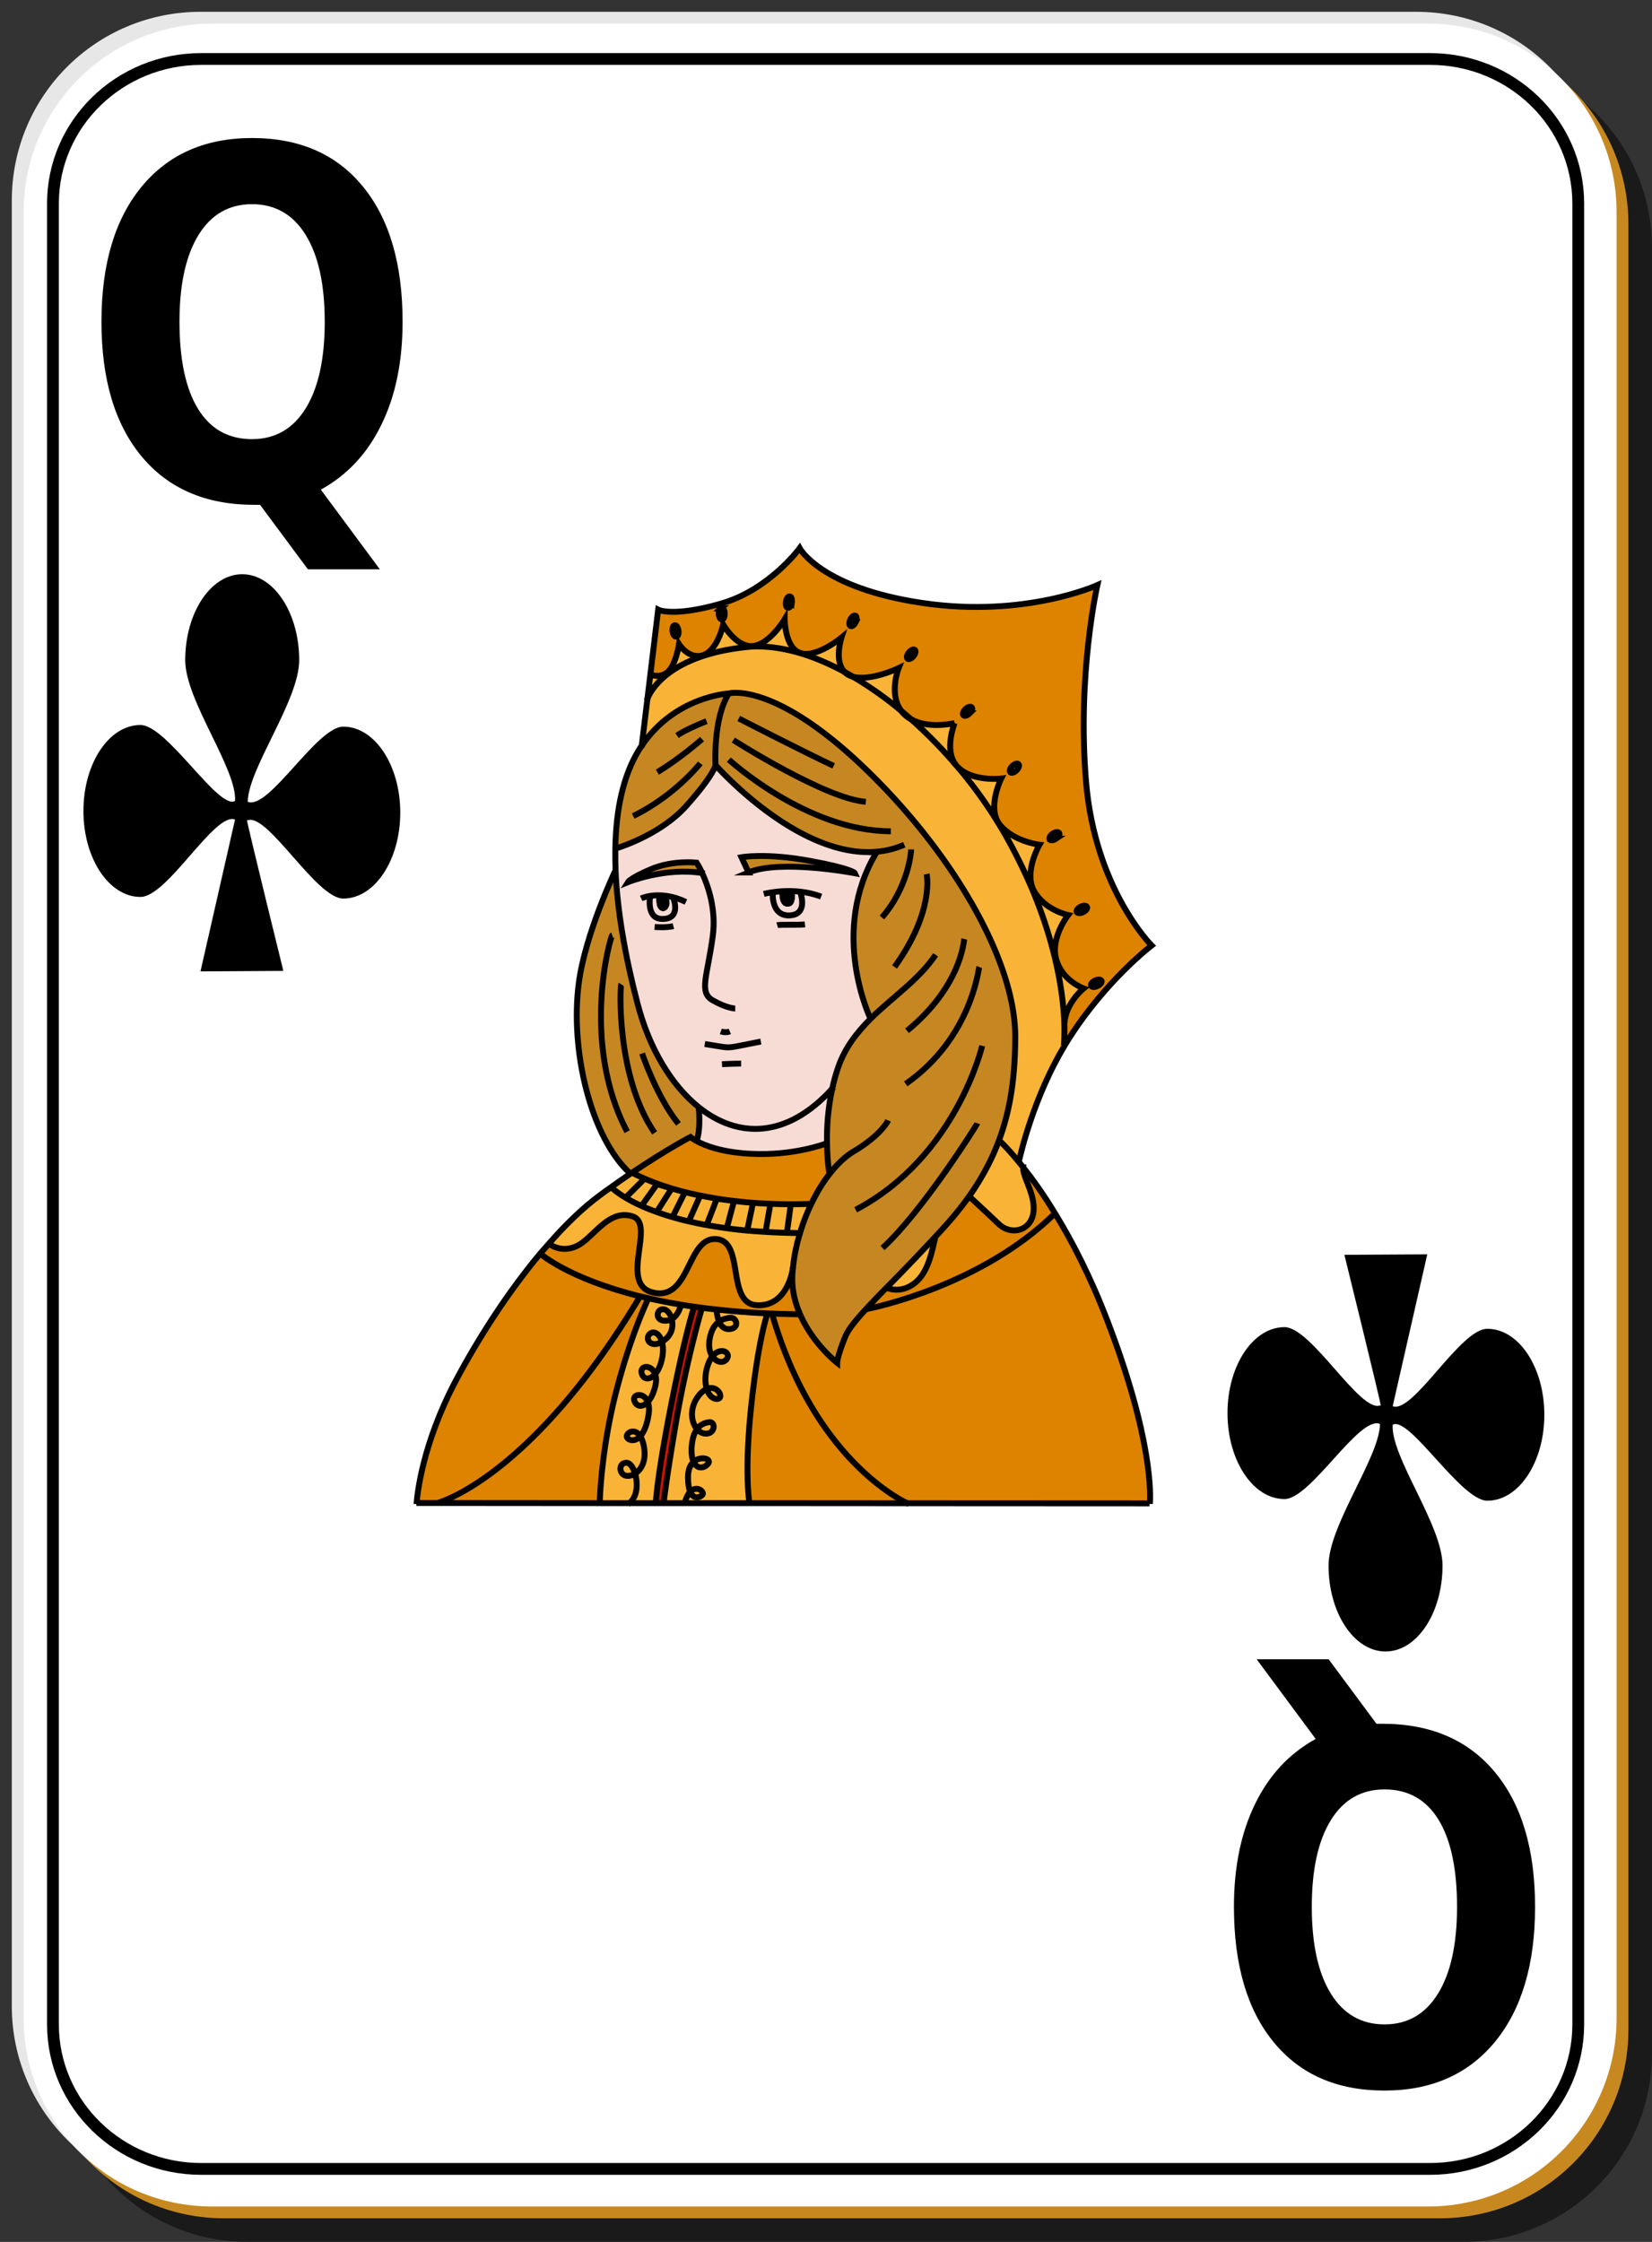 <svg xmlns="http://www.w3.org/2000/svg" width="140" height="190" xml:space="preserve"><rect width="100%" height="100%" fill="#333333" stroke="none"/><path fill-opacity=".498" d="M21 5h103c8.864 0 16 7.136 16 16v153c0 8.864-7.136 16-16 16H21c-8.864 0-16-7.136-16-16V21c0-8.864 7.136-16 16-16z"/><path fill="#E7E7E7" d="M17 1h103c8.864 0 16 7.136 16 16v153c0 8.864-7.136 16-16 16H17c-8.864 0-16-7.136-16-16V17C1 8.136 8.136 1 17 1z"/><path fill="#C7891F" d="M19 3h103c8.864 0 16 7.136 16 16v153c0 8.864-7.136 16-16 16H19c-8.864 0-16-7.136-16-16V19c0-8.864 7.136-16 16-16z"/><path fill="#FFF" d="M18 2h103c8.864 0 16 7.136 16 16v153c0 8.864-7.136 16-16 16H18c-8.864 0-16-7.136-16-16V18C2 9.136 9.136 2 18 2z"/><path d="M22.039 42.783h-.499c-4.087 0-7.266-1.367-9.536-4.099-2.271-2.733-3.406-6.537-3.406-11.414 0-4.862 1.129-8.673 3.389-11.433 2.27-2.76 5.394-4.139 9.37-4.139 4.021 0 7.149 1.366 9.387 4.099 2.248 2.732 3.373 6.557 3.373 11.473 0 3.376-.598 6.283-1.794 8.721-1.185 2.438-2.896 4.273-5.133 5.506l5 6.751h-6.097l-4.054-5.465m-.682-25.479c-1.949 0-3.461.871-4.535 2.612-1.075 1.741-1.612 4.193-1.612 7.354 0 3.215.526 5.68 1.579 7.395 1.052 1.702 2.575 2.552 4.568 2.552 1.96 0 3.478-.871 4.552-2.612 1.074-1.742 1.611-4.187 1.611-7.334 0-3.161-.537-5.613-1.611-7.354-1.074-1.743-2.591-2.613-4.552-2.613M116.65 146.088h.5c4.086 0 7.265 1.366 9.535 4.1 2.271 2.732 3.405 6.537 3.405 11.412 0 4.863-1.13 8.674-3.39 11.435-2.271 2.76-5.395 4.139-9.37 4.139-4.021 0-7.147-1.364-9.388-4.099-2.248-2.732-3.371-6.559-3.371-11.475 0-3.375.599-6.281 1.794-8.721 1.186-2.438 2.896-4.273 5.134-5.506l-5.001-6.751h6.099l4.053 5.466m.682 25.478c1.949 0 3.461-.871 4.535-2.612s1.611-4.192 1.611-7.354c0-3.215-.525-5.68-1.578-7.395-1.051-1.701-2.574-2.553-4.568-2.553-1.96 0-3.479.871-4.553 2.613-1.073 1.74-1.61 4.186-1.61 7.334 0 3.161.537 5.612 1.61 7.354 1.075 1.74 2.593 2.613 4.553 2.613M20.527 48.665c-2.667 0-4.83 3.264-4.83 7.286 0 3.427 4.392 9.192 4.222 11.93-1.41.782-5.767-6.438-8.019-6.438-2.667 0-4.83 3.263-4.83 7.286 0 4.022 2.164 7.286 4.83 7.286 2.313 0 6.275-7.214 8.019-6.563L16.99 82.325l7.023-.042s-3.077-12.481-3.081-12.776h.056v.014c1.707-.64 5.806 6.632 8.102 6.632 2.666 0 4.83-3.264 4.83-7.286s-2.164-7.285-4.83-7.285c-2.243 0-6.308 7.1-8.093 6.368.025-2.805 4.359-8.576 4.359-11.999.001-4.022-2.162-7.286-4.829-7.286zM117.418 139.963c2.666 0 4.83-3.264 4.83-7.286 0-3.427-4.393-9.19-4.223-11.93 1.412-.782 5.769 6.438 8.02 6.438 2.667 0 4.83-3.264 4.83-7.287 0-4.021-2.163-7.284-4.83-7.284-2.313 0-6.275 7.215-8.02 6.563l2.93-12.872-7.023.04s3.077 12.481 3.082 12.777h-.057v-.015c-1.707.64-5.807-6.633-8.102-6.633-2.666 0-4.83 3.265-4.83 7.285 0 4.022 2.164 7.286 4.83 7.286 2.242 0 6.308-7.101 8.093-6.368-.025 2.807-4.36 8.576-4.36 11.999 0 4.023 2.164 7.287 4.83 7.287z"/><g><path fill="#DD8300" d="M76.887 127.4c-1.039-.5-8.04-4.24-11.45-16.021v-.061c.72.041 1.46.051 2.22.061l.12-.05c1.08 2.54 3.17 4.17 3.17 4.17s0-.53.68-2.2c.26-.63.859-1.38 1.75-2.34.75-.15 9.82-2.029 16.03-8.13 1.42 2.31 2.989 5.319 4.438 9.101 3.891 10.109 3.65 14.92 3.602 15.479h-.03l-20.53-.009z"/><path fill="#F9B438" d="M90.197 86.71c-.09-2.47-.682-6.53-2.771-11.46l.061-.03c.041.1.091.21.149.311.91 1.62 2.88 2.02 2.88 2.02s-1.52 1.93-1.01 3.75c.5 1.82 2.32 2.47 2.32 2.47s-1.51 1.22-1.62 2.94h-.009z"/><path fill="#F9B438" d="m54.387 63.19.48-3.97c.25-.66 1.78-3.65 8.29-4.37.17-.02.34-.03.51-.05 1.34-.07 2.75.14 4.2.57 1.22.37 2.47.91 3.71 1.58.1.11.229.21.38.28.1.05.21.09.32.12 1.39.81 2.77 1.79 4.1 2.9.08.11.17.21.28.31.17.16.35.29.54.39a38.398 38.398 0 0 1 3.789 3.86c.061.07.121.14.181.2a37.89 37.89 0 0 1 3.44 4.75c.188.31.369.61.55.92a46.461 46.461 0 0 1 2.27 4.57c2.091 4.93 2.681 8.99 2.771 11.46.02.8 0 1.43-.04 1.87l.06.04c-2.59 4.32-3.7 9.04-3.88 9.85-1-1.229-1.64-1.8-1.64-1.8l-.04-.02c1-2.67 1.38-5.521 1.38-8.832 0-6.45-5.38-15.7-12.96-22.91-7.59-7.2-11.31-6.14-11.31-6.14s-4.541.222-7.381 4.422z"/><path fill="#F9B438" d="M84.747 69.92c1.17 1.42 3.34 1.67 3.34 1.67s-1.188 2.04-.601 3.63l-.061.03a45.587 45.587 0 0 0-2.27-4.57c-.182-.31-.36-.61-.551-.92l.011-.01c.042.06.082.11.132.17zM82.127 101.391c1.1-1.561 1.93-3.121 2.53-4.74l.04.021s.64.57 1.64 1.8c.12.141.25.301.38.471-.06.83 1.01 2.211.87 3.74-.16 1.619-1.88 2.069-2.938 1.061-1.062-1.01-2.48-2.32-2.48-2.32l-.042-.033z"/><path fill="#F9B438" d="M84.848 65.98s-1.16 2.33-.229 3.77l-.011.01c-1-1.64-2.159-3.24-3.439-4.75 1.258 1.27 3.679.97 3.679.97zM80.896 61.28c-.061.17-.859 2.28.09 3.53a38.398 38.398 0 0 0-3.789-3.86c1.47.84 3.52.37 3.699.33zM79.287 104.859c-.2.351-.4 2.779-1.721 3.841-1.109.899-2.149.56-2.439.43 1.141-1.16 2.53-2.569 4.12-4.3l.04.029z"/><path fill="#DD8300" d="M89.407 102.83c-6.21 6.1-15.28 7.979-16.03 8.13a63.2 63.2 0 0 1 1.75-1.83c.29.13 1.33.47 2.439-.43 1.319-1.062 1.521-3.49 1.721-3.841l-.04-.029c.239-.25.479-.51.72-.78.82-.899 1.53-1.78 2.16-2.659l.04.029s1.42 1.311 2.479 2.32c1.061 1.01 2.779.56 2.939-1.061.141-1.529-.93-2.91-.87-3.74a36.72 36.72 0 0 1 2.692 3.891z"/><path fill="#F9B438" d="M76.157 56.62s-.87 2.19.22 3.63a30.112 30.112 0 0 0-4.1-2.9c1.51.41 3.88-.73 3.88-.73z"/><path fill="#DD8300" d="M54.627 99.891c-.68-.291-1.02-.49-1.02-.49l-.02-.029c2.96-1.99 4.92-3.01 4.92-3.01s.16.14.52.34c.69.38 2.11.949 4.54 1.08 3.69.199 6.42-.86 6.42-.86h.1c.02 1.47.18 2.431.18 2.431l.09.069c-.6.75-1.15 1.649-1.62 2.64l-.06-.028c-1.2.04-2.33.04-3.39-.011-.51-.021-1-.039-1.47-.08-.56-.039-1.09-.101-1.61-.159-.51-.062-1-.12-1.46-.2-.5-.08-.97-.17-1.42-.26a27.678 27.678 0 0 1-2.42-.602c-.98-.302-1.74-.592-2.28-.831z"/><path fill="#F9B438" d="M71.577 56.95c-1.24-.67-2.49-1.21-3.71-1.58v-.01c1.36.4 3.439-1.32 3.439-1.32s-.649 2 .271 2.91z"/><path d="M67.357 75.63s.2 1.22-.61 1.22c-.8 0-.7-1.22-.7-1.22h1.31z"/><path fill="#C68722" d="M72.467 74.01s-6.3-1.21-9.03-.07l-.6-1.29s2.04-.38 5.76.3c3.719.68 3.87 1.06 3.87 1.06z"/><path fill="#F9B438" d="M67.767 104.5c-1.02-.01-1.98-.04-2.89-.1l.41-2.37v-.011c1.06.051 2.19.051 3.39.011l.06.028c-.37.771-.69 1.592-.94 2.45l-.03-.008z"/><path fill="#DD8300" d="M65.437 111.38c3.41 11.78 10.411 15.521 11.45 16.021l-13.37-.01c-.05-.261-.43-2.859.15-8.279.61-5.711 1.37-7.78 1.37-7.78v-.021c.13.01.26.01.4.01v.059z"/><path fill="#F9B438" d="M65.287 102.02v.012l-.41 2.369c-.54-.029-1.06-.069-1.56-.109l.5-2.35c.47.038.96.058 1.47.078zM67.867 55.37c-1.45-.43-2.86-.64-4.2-.57v-.04c.05 0 .1 0 .15-.01 1.42-.15 2.68-2.27 2.68-2.27s0 2.47 1.37 2.88v.01zM62.207 101.78c.52.06 1.05.12 1.61.159l-.5 2.351c-.61-.06-1.18-.12-1.73-.2l.01-.04.6-2.229.01-.041zM60.937 112.01c.33-.24.69-.31.96-.33.56-.05.81.961-.15.961-.42 0-.67-.301-.81-.631z"/><path fill="#C68722" d="M60.637 64.84s-.23-3.95 1.13-6.07c0 0 3.72-1.06 11.31 6.14 7.58 7.21 12.96 16.46 12.96 22.91 0 3.31-.38 6.16-1.38 8.831-.601 1.619-1.431 3.181-2.53 4.74-.63.879-1.34 1.76-2.16 2.659-.24.271-.479.53-.72.78-1.59 1.729-2.979 3.14-4.12 4.3a63.2 63.2 0 0 0-1.75 1.83c-.891.96-1.49 1.71-1.75 2.34-.68 1.67-.68 2.2-.68 2.2s-2.09-1.63-3.17-4.17c-.43-1.01-.71-2.16-.62-3.41.01-.18.03-.359.05-.54.1-.97.3-1.938.59-2.87.25-.859.57-1.68.94-2.449.47-.99 1.02-1.891 1.62-2.641l-.09-.07s-.16-.959-.18-2.43c-.03-1.27.06-2.92.44-4.65.13-.59.289-1.2.5-1.8.58-1.69 1.6-2.979 2.76-4.14l-.03-.03s-3.55-7.39.562-14.12c-6.692.62-13.682-7.34-13.682-7.34z"/><path fill="#F9B438" d="M60.367 114.95c.67-.851 1.61-.341 1.23.22-.29.41-.88.31-1.23-.22zM61.597 104.05l-.01.04c-.6-.08-1.16-.17-1.7-.27l.85-2.2.01-.04c.46.08.95.141 1.46.2l-.01.04-.6 2.23z"/><path fill="#F7DBD5" d="M63.567 97.78c-2.43-.13-3.85-.7-4.54-1.08.39-1.011.19-2.81.19-2.81l.03-.03c3.25 2.59 7.39 2.69 11.28-1.59-.38 1.73-.47 3.38-.44 4.65h-.1s-2.73 1.06-6.42.86z"/><path fill="#DD8300" d="M92.117 76.86c-.061-.13-.311-.13-.551-.01-.239.12-.391.32-.319.44.06.13.31.13.55.01.24-.12.391-.31.32-.44zm.901 6.7c.25-.12.391-.32.33-.44-.061-.13-.311-.14-.551-.02-.25.12-.39.32-.33.45s.31.13.551.01zm-7.231-18.64c-.189.19-.271.42-.17.53.1.1.33.03.529-.16.189-.19.271-.43.17-.53-.099-.1-.33-.03-.529.16zm3.97 5.67c-.08-.12-.33-.09-.55.07-.221.15-.33.37-.25.49.08.11.32.08.54-.07.23-.16.34-.38.26-.49zm-8.111-9.97c.101.1.33.03.521-.16.2-.18.28-.42.181-.52-.101-.1-.341-.03-.529.16-.192.19-.272.42-.173.52zm-4.729-4.79c.11.09.33-.01.5-.22s.22-.45.11-.54c-.11-.09-.33.01-.5.22s-.22.45-.11.54zm-4.84-2.77c.13.06.319-.09.438-.33.11-.25.102-.49-.02-.55-.13-.06-.33.09-.439.33-.118.25-.109.49.021.55zm-5.31-1.55c.14.03.29-.17.34-.43.04-.27-.03-.51-.17-.53-.14-.03-.29.17-.33.44-.05.26.02.5.16.52zm-5.35.49c0-.27-.12-.48-.26-.48-.03 0-.07.01-.1.04l-.1-.36c.04-.02.09-.03.13-.04 4.1-1.16 6.68-4.7 6.68-4.7s1.82 3.39 10.459 4.65c8.649 1.27 14.771-1.52 14.771-1.52s-1.72 7.54-.96 16.64c.75 9.1 5.561 13.9 5.561 13.9s-3.851 2.93-6.979 7.84c-.142.21-.271.43-.4.65l-.06-.04c.04-.44.06-1.07.04-1.87h.01c.11-1.72 1.62-2.94 1.62-2.94s-1.82-.65-2.32-2.47c-.51-1.82 1.01-3.75 1.01-3.75s-1.97-.4-2.879-2.02a2.05 2.05 0 0 1-.149-.311c-.591-1.59.6-3.63.6-3.63s-2.17-.25-3.34-1.67c-.05-.06-.09-.11-.13-.17-.932-1.44.229-3.77.229-3.77s-2.42.3-3.68-.97c-.061-.06-.12-.13-.18-.2-.95-1.25-.15-3.36-.09-3.53-.182.04-2.23.51-3.7-.33-.271-.24-.54-.47-.82-.7-1.09-1.44-.22-3.63-.22-3.63s-2.37 1.14-3.881.73a15.29 15.29 0 0 0-.699-.4c-.92-.91-.271-2.91-.271-2.91s-2.08 1.72-3.438 1.32c-1.37-.41-1.37-2.88-1.37-2.88s-1.26 2.12-2.68 2.27c-.05.01-.1.01-.15.01-1.34 0-2.38-1.83-2.38-1.83l-.11-.43c.136.001.246-.229.236-.499z"/><path fill="#F9B438" d="M59.897 117.71c.92-.399 1.52.81.89.851-.38.019-.72-.301-.89-.851zM60.747 101.58l-.01.04-.85 2.2c-.54-.09-1.04-.2-1.52-.312l.95-2.14.01-.051c.45.093.92.183 1.42.263zM59.677 121.49a1.04 1.04 0 0 1-.61-.37c.28-.41.68-.54 1.01-.59.61-.1.56 1.111-.4.96zM58.777 123.891c.6-.541 1.53-.261 1.25.129-.29.41-.95.55-1.25-.129zM58.487 126.43c.58-.609 1.27.03 1.03.271-.21.209-.74.399-1.03-.271z"/><path fill="#F9B438" d="m59.327 101.32-.01.05-.95 2.14c-.49-.109-.94-.229-1.37-.359v-.01l1.05-2.109c.4.098.82.198 1.28.288zM60.027 124.02c.28-.39-.65-.67-1.25-.129-.12-.24-.18-.591-.17-1.08.03-.83.21-1.351.46-1.689.17.199.38.33.61.37.96.149 1.01-1.062.4-.96-.33.05-.73.18-1.01.59-.54-.63-.67-1.93.25-2.971.2-.221.39-.359.58-.439.17.55.51.87.89.85.63-.039.03-1.25-.89-.85-.17-.54-.18-1.3.13-2.13.1-.261.21-.47.34-.63.35.529.94.63 1.23.22.38-.56-.56-1.069-1.23-.22-.21-.311-.33-.79-.24-1.4.13-.84.45-1.29.81-1.54.14.33.39.63.81.63.96 0 .71-1.01.15-.959-.27.021-.63.09-.96.329a3.13 3.13 0 0 1-.2-.93l.01-.101c1.32.149 2.75.261 4.29.33v.021s-.76 2.069-1.37 7.78c-.58 5.42-.2 8.02-.15 8.279h-5.5c.13-.461.29-.771.47-.961.29.67.82.48 1.03.271.24-.24-.45-.881-1.03-.271-.11-.26-.18-.66-.18-1.25 0-.64.2-1.05.47-1.289.3.679.96.539 1.25.129z"/><path fill="#F9B438" d="M56.247 127.391c.03-.359.25-2.211 1.05-6.91.91-5.311 2.17-9.561 2.17-9.561l.01-.09c.41.061.83.109 1.27.15l-.01.1s.02.49.2.93c-.36.25-.68.7-.81 1.54-.09.61.03 1.091.24 1.4-.13.159-.24.37-.34.63-.31.83-.3 1.59-.13 2.13-.19.08-.38.22-.58.44-.92 1.039-.79 2.34-.25 2.97-.25.34-.43.86-.46 1.688-.01.49.05.842.17 1.08-.27.24-.47.65-.47 1.291 0 .59.07.989.18 1.25-.18.189-.34.5-.47.959h-1.77v.003z"/><path fill="#C68722" d="M59.507 73.99c-3.16-.51-6.31.78-6.31.78s.23-.38 2.05-1.14c1.82-.75 3.79-.52 3.79-.52s.21.32.47.88zM52.147 71.92c.05-3.32.67-6.16 1.96-8.3.09-.15.18-.29.28-.43 2.84-4.2 7.38-4.42 7.38-4.42-1.36 2.12-1.13 6.07-1.13 6.07s-.08.76-2.43 3.41c-2.07 2.34-5.31 3.44-6.06 3.67z"/><path fill="#F9B438" d="M56.997 103.15c-.48-.131-.92-.28-1.33-.432l.01-.039 1.22-1.921.01-.04c.35.102.73.211 1.14.312l-1.05 2.108v.012z"/><path fill="#DD8300" d="M57.317 53.96c.14-.02.22-.26.18-.52-.04-.27-.18-.47-.32-.45-.14.02-.22.26-.18.52.04.27.18.47.32.45zm-2.2 3.19.66-5.48s1.19.64 5.18-.47l.1.36c-.09.07-.15.25-.15.45.01.271.13.49.27.49l.11.43s-.45 2.13-1.66 2.58c-1.22.45-2.08-.91-2.08-.91s-.3 1.92-1.06 2.43c-.63.42-1.2.21-1.37.12z"/><path fill="#F9B438" d="M56.437 111.93c-1.01.062-.81-1.109-.15-.96.29.07.54.4.64.82-.14.08-.3.13-.49.14z"/><path d="M56.037 77.2c-.56-.2-.41-1.26-.41-1.26l.96.05c.41.55 0 1.41-.55 1.21z"/><path fill="#CE1300" d="M55.577 127.391c.02-.41.18-2.57 1.26-8.121 1.22-6.22 1.98-8.5 1.98-8.5v-.028c.21.028.43.06.66.09l-.01.09s-1.26 4.25-2.17 9.562c-.8 4.699-1.02 6.55-1.05 6.908h-.67v-.001z"/><path fill="#F9B438" d="M63.157 54.85c-6.51.72-8.04 3.71-8.29 4.37l.25-2.07c.17.09.74.3 1.37-.12.76-.51 1.06-2.43 1.06-2.43s.86 1.36 2.08.91c1.21-.45 1.66-2.58 1.66-2.58s1.04 1.83 2.38 1.83v.04c-.17.02-.34.03-.51.05z"/><path fill="#DD8300" d="M57.707 110.57c-.77-.131-1.48-.262-2.16-.41l.12-.561c2.83.289 2.61-4.74 5.02-4.591 2.47.15.81 5.511 3.49 5.61 2.68.1 3.03-3.24 3.03-3.24-.02.18-.04.36-.05.54-.09 1.25.19 2.399.62 3.41l-.12.05c-.76-.01-1.5-.02-2.22-.061-.14 0-.27 0-.4-.01a63.787 63.787 0 0 1-4.29-.33c-.44-.039-.86-.09-1.27-.149-.23-.03-.45-.062-.66-.09a30.29 30.29 0 0 1-1.11-.168z"/><path fill="#F9B438" d="M56.097 113.72c-.96.562-1.49-.25-1.03-.67.33-.3.84-.04 1.03.67z"/><path fill="#F9B438" d="M53.337 127.391c.7-.561.73-1.699.48-2.511.57-.34 1.03-1.188.7-2.53-.07-.27-.16-.479-.26-.63.3-.329.57-.92.71-1.85.07-.46.03-.8-.07-1.062.25-.26.47-.688.63-1.31.11-.44.09-.78-.01-1.04.23-.26.44-.67.57-1.24.14-.619.12-1.119.01-1.5.08-.05.16-.1.24-.17.63-.49.74-1.199.59-1.76.6-.34.77-1.17.77-1.17l.01-.051c.36.061.73.121 1.11.171v.028s-.76 2.28-1.98 8.5c-1.08 5.551-1.24 7.711-1.26 8.121h-2.24v.004z"/><path fill="#F9B438" d="M54.367 116.33c-.11-.65.87-.689 1.15.13-.48.55-1.05.45-1.15-.13zM53.757 118.71c-.19-.58.81-.75 1.14.101-.46.509-.98.399-1.14-.101zM55.667 102.72c-1.16-.409-2.03-.84-2.64-1.21l.02-.04 1.58-1.579c.54.239 1.3.529 2.28.829l-.01.04-1.22 1.92-.01.04zM54.257 121.72c-.33.37-.71.421-1.01.23-.47-.309.45-1.12 1.01-.23z"/><path fill="#F9B438" d="M53.427 99.47c.06-.04.11-.069.16-.1l.02.03s.34.199 1.02.488l-1.58 1.58-.02.04c-.73-.43-1.11-.778-1.24-.899.57-.409 1.12-.789 1.64-1.139z"/><path fill="#F7DBD5" d="M66.047 75.63s-.1 1.22.7 1.22c.81 0 .61-1.22.61-1.22h-1.31zm-2.61-1.69c2.73-1.14 9.03.07 9.03.07s-.148-.38-3.87-1.06c-3.72-.68-5.76-.3-5.76-.3l.6 1.29zm-6.85 2.05-.96-.05s-.15 1.06.41 1.26c.55.2.96-.66.55-1.21zm-3.39-1.22s3.15-1.29 6.31-.78c-.26-.56-.47-.88-.47-.88s-1.97-.23-3.79.52c-1.82.76-2.05 1.14-2.05 1.14zm.84 10.32c-1.06-4.05-1.72-7.87-1.87-11.28-.02-.65-.03-1.28-.02-1.89.75-.23 3.99-1.33 6.06-3.67 2.35-2.65 2.43-3.41 2.43-3.41s6.99 7.96 13.679 7.34c-4.109 6.73-.561 14.12-.561 14.12l.03.03c-1.16 1.16-2.181 2.45-2.761 4.14-.209.6-.369 1.21-.5 1.8-3.89 4.28-8.029 4.18-11.279 1.59-2.348-1.86-4.228-5.03-5.208-8.77z"/><path fill="#F9B438" d="M53.197 125.08c-.75 0-.86-1.11-.1-1.11.29 0 .56.38.72.91-.2.14-.42.2-.62.2z"/><path fill="#F9B438" d="M50.827 127.391c.01-.561.15-4.461 1.31-9.141 1.27-5.05 2.78-8.141 2.78-8.141l.02-.09c.2.051.4.101.61.141.68.148 1.39.279 2.16.41l-.01.05s-.17.83-.77 1.17c-.1-.42-.35-.75-.64-.82-.66-.149-.86 1.021.15.96.19-.01.35-.06.49-.14.15.56.04 1.271-.59 1.76-.08.07-.16.12-.24.17-.19-.71-.7-.97-1.03-.67-.46.42.07 1.23 1.03.67.11.38.13.88-.01 1.5-.13.57-.34.98-.57 1.24-.28-.819-1.26-.78-1.15-.13.1.58.67.68 1.15.13.1.26.12.601.01 1.04-.16.62-.38 1.05-.63 1.311-.33-.851-1.33-.681-1.14-.101.16.5.68.61 1.14.101.1.26.14.601.07 1.061-.14.93-.41 1.52-.71 1.85-.56-.89-1.48-.08-1.01.23.3.189.68.14 1.01-.23.1.15.19.36.26.631.33 1.34-.13 2.189-.7 2.529-.16-.529-.43-.91-.72-.91-.76 0-.65 1.11.1 1.11.2 0 .42-.062.62-.2.25.811.22 1.95-.48 2.51h-2.51v-.001z"/><path fill="#C68722" d="M49.057 83.27c.55-4.15 3.08-9.46 3.08-9.46h.03c.15 3.41.81 7.23 1.87 11.28.98 3.74 2.86 6.91 5.21 8.77l-.03.03s.2 1.799-.19 2.81c-.36-.2-.52-.341-.52-.341s-1.96 1.021-4.92 3.011c-.05.03-.1.06-.16.1-3.37-3.06-5.14-10.51-4.37-16.2z"/><path fill="#F9B438" d="M53.607 103.09c-2.02-.66-3.29 1.771-4.65 2.471-1.37.709-2.43-.149-2.43-.149l-.01-.011c1.43-1.641 2.91-3.069 4.36-4.131.31-.229.61-.449.91-.658.13.119.51.47 1.24.898.61.37 1.48.801 2.64 1.21.41.15.85.3 1.33.431.43.131.88.25 1.37.359.48.11.98.221 1.52.311.54.101 1.1.189 1.7.271.55.08 1.12.142 1.73.2.5.04 1.02.08 1.56.109.91.061 1.87.091 2.89.101l.03.01c-.29.931-.49 1.9-.59 2.87 0 0-.35 3.34-3.03 3.24-2.68-.102-1.02-5.46-3.49-5.61-2.41-.149-2.19 4.88-5.02 4.591-.08-.011-.16-.021-.24-.041-3.09-.612.2-5.822-1.82-6.472z"/><path fill="#DD8300" d="M38.637 116.99c1.93-3.641 4.46-7.54 7.14-10.75l.04.029s2.35 2.08 8.41 3.59l-.01.051c-9.21 15.37-17.09 17.449-17.09 17.449v.021h-1.82c.05-.63.44-4.93 3.33-10.39z"/><path fill="#DD8300" d="M46.527 105.41s1.06.859 2.43.148c1.36-.699 2.63-3.129 4.65-2.47 2.02.65-1.27 5.86 1.82 6.47.08.021.16.03.24.041l-.12.561c-.21-.04-.41-.09-.61-.141-.24-.051-.48-.109-.71-.16-6.06-1.51-8.41-3.59-8.41-3.59l-.04-.029c.25-.28.49-.561.74-.84l.01.01z"/><path fill="#DD8300" d="m50.827 127.391-13.7-.011v-.021s7.88-2.079 17.09-17.449l.01-.051c.23.051.47.109.71.16l-.02.09s-1.51 3.091-2.78 8.141c-1.16 4.68-1.3 8.58-1.31 9.141z"/><g fill="none" stroke="#000" stroke-width=".5" stroke-miterlimit="10"><path d="M35.287 127.38h1.84l13.7.011h12.69l13.37.009 20.53.01M51.987 71.97s.06-.02.16-.05c.75-.23 3.99-1.33 6.06-3.67 2.35-2.65 2.43-3.41 2.43-3.41s-.23-3.95 1.13-6.07c0 0-4.54.22-7.38 4.42-.1.14-.19.28-.28.43-1.29 2.14-1.91 4.98-1.96 8.3-.01.61 0 1.24.02 1.89.15 3.41.81 7.23 1.87 11.28.98 3.74 2.86 6.91 5.21 8.77 3.25 2.59 7.39 2.69 11.28-1.59.039-.04.08-.09.119-.13"/><path d="M61.767 58.77s3.72-1.06 11.31 6.14c7.58 7.21 12.96 16.46 12.96 22.91 0 3.31-.38 6.16-1.38 8.831-.601 1.619-1.431 3.181-2.53 4.74-.63.879-1.34 1.76-2.16 2.659-.24.271-.479.53-.72.78a167.16 167.16 0 0 1-4.12 4.3 63.2 63.2 0 0 0-1.75 1.83c-.891.96-1.49 1.71-1.75 2.34-.68 1.671-.68 2.2-.68 2.2s-2.09-1.63-3.17-4.17c-.43-1.01-.71-2.16-.62-3.41.01-.18.03-.359.05-.54.1-.97.3-1.938.59-2.87.25-.859.57-1.68.94-2.449.47-.99 1.02-1.891 1.62-2.641.62-.79 1.292-1.42 1.959-1.82 2.42-1.438 2.949-2.648 2.949-2.648"/><path d="M70.267 99.35s-.16-.959-.18-2.43c-.03-1.27.06-2.92.44-4.65.13-.59.289-1.2.5-1.8.58-1.69 1.6-2.979 2.76-4.14 1.859-1.84 4.1-3.31 5.5-5.41M73.757 86.3s-3.55-7.39.562-14.12c.02-.02.029-.04.039-.06"/><path d="M60.637 64.84s6.99 7.96 13.679 7.34a7.469 7.469 0 0 0 2.319-.59M59.347 64.69s-2.13 2.73-5.69 4.47M59.497 62.64s-1.9 1.67-3.79 2.8M59.877 61.12s-1.75.68-2.5 1.22"/><path d="M61.767 64.38s6.6 6.07 13.73 6.07M62.147 62.72s7.82 5 11.23 5.23M62.607 60.89s5.31 2.73 8.042 4.02M59.507 73.99c.03 0 .05.01.08.01"/><path d="M59.507 73.99c-.26-.56-.47-.88-.47-.88s-1.97-.23-3.79.52c-1.82.76-2.05 1.14-2.05 1.14s3.15-1.29 6.31-.78zM62.307 85.47s-.69 0-1.9-.689c-1.21-.68-.46-2.04 0-5.46.3-2.25-.4-4.24-.9-5.33M63.437 73.94l-.6-1.29s2.04-.38 5.76.3c3.719.68 3.87 1.06 3.87 1.06s-6.3-1.21-9.03-.07zM54.337 76.14s1.59-.76 3.79.3M64.727 75.76s2.5-.68 4.86.23M55.477 78.56s.98.08 1.59-.07M65.867 78.41c.23-.07 1.74 0 2.35-.07"/><path d="M55.097 75.99s-.38 1.97 1.14 1.89c1.51-.07.83-1.74.83-1.74M65.487 75.68s-.15 1.98 1.44 1.9c1.59-.08.91-1.9.91-1.9M59.727 88.48s.91.15 1.56.25c.66.1 1.07-.05 2.13-.25l1.06-.21M61.187 90.19s.96-.05 1.62-.05M61.087 87.41s.41.15.76 0M52.137 73.81s-2.53 5.31-3.08 9.46c-.77 5.69 1 13.14 4.37 16.2l.03.03"/><path d="M51.887 79.27c-.15.05-2.73 9.05 1.26 16.64"/><path d="M52.647 83.42c-.1.15-.46 7.79 2.83 12.59M54.417 89.28s1.21 3.64 3.08 5.97M77.217 71.99c0 .15-.199 3.14-2.479 5.77M78.527 74.07s.709 3.13-2.721 7.88M81.717 79.58c-.05.2-.25 3.99-4.85 7.78M82.986 81.95c-.061.15-.659 6.02-6.229 9.91M83.236 88.63s-2.18 9.4-10.721 13.9M82.827 95.2c-.05.15-4.7 7.53-8.04 10.569M59.217 93.89s.2 1.799-.19 2.81c-.01.01-.01.01-.01.02"/><path d="M69.987 96.92s-2.73 1.061-6.42.86c-2.43-.13-3.85-.7-4.54-1.08-.36-.2-.52-.341-.52-.341s-1.96 1.021-4.92 3.011c-.05.03-.1.06-.16.1-.52.351-1.07.73-1.64 1.142-.3.209-.6.43-.91.658-1.45 1.062-2.93 2.49-4.36 4.131-.25.279-.49.561-.74.841-2.68 3.21-5.21 7.108-7.14 10.75-2.89 5.46-3.28 9.76-3.33 10.39v.08M84.697 96.67s.64.57 1.64 1.8c.12.142.25.3.38.472.771.97 1.7 2.25 2.69 3.89 1.42 2.31 2.989 5.319 4.438 9.101 3.891 10.109 3.65 14.92 3.602 15.479v.05"/><path d="M45.817 106.27s2.35 2.08 8.41 3.592c.23.05.47.108.71.158.2.051.4.102.61.142.68.149 1.39.28 2.16.409.36.061.73.121 1.11.171.21.028.43.06.66.09.41.06.83.11 1.27.149 1.32.149 2.75.261 4.29.33.13.01.26.01.4.01.72.041 1.46.051 2.22.061M73.327 110.97s.021 0 .05-.01c.75-.149 9.82-2.03 16.03-8.13"/><path d="M46.527 105.41s1.06.859 2.43.148c1.36-.699 2.63-3.129 4.65-2.47 2.02.65-1.27 5.86 1.82 6.47.08.021.16.03.24.041 2.83.289 2.61-4.74 5.02-4.591 2.47.15.81 5.511 3.49 5.61 2.68.1 3.03-3.24 3.03-3.24M75.047 109.1s.03.021.08.03c.29.13 1.33.47 2.439-.43 1.319-1.062 1.521-3.49 1.721-3.841M82.167 101.42s1.42 1.311 2.479 2.32c1.061 1.01 2.779.56 2.939-1.061.141-1.529-.93-2.91-.87-3.74a.332.332 0 0 1 .011-.149M51.737 100.561l.05.051c.13.119.51.47 1.24.898.61.37 1.48.801 2.64 1.21.41.15.85.3 1.33.431.43.131.88.25 1.37.359.48.11.98.221 1.52.311.54.101 1.1.189 1.7.271.55.08 1.12.142 1.73.2.5.04 1.02.08 1.56.109.91.061 1.87.091 2.89.101M53.607 99.4s.34.199 1.02.488c.54.24 1.3.53 2.28.83a27.678 27.678 0 0 0 2.42.602c.45.09.92.18 1.42.26.46.08.95.14 1.46.2a35.132 35.132 0 0 0 3.08.239c1.06.051 2.19.051 3.39.011M67.007 102.13l-.31 2.27M65.287 102.03l-.41 2.37"/><path d="M63.817 101.92v.019l-.5 2.351v.01M62.197 101.82l-.6 2.23M60.737 101.62l-.85 2.2-.01.03M59.317 101.37l-.95 2.14-.01.03M58.057 101.01l-.01.02-1.05 2.111M56.897 100.76l-1.22 1.92M55.677 100.359l-1.26 1.771M54.667 99.85l-.04.041-1.58 1.579M37.127 127.359s7.88-2.079 17.09-17.449M77.018 127.46s-.051-.021-.131-.06c-1.039-.5-8.04-4.24-11.45-16.021M65.037 111.33s-.76 2.07-1.37 7.779c-.58 5.421-.2 8.021-.15 8.279v.021M54.917 110.109s-1.51 3.091-2.78 8.141c-1.16 4.68-1.3 8.58-1.31 9.141v.069M58.817 110.77s-.76 2.28-1.98 8.5c-1.08 5.551-1.24 7.711-1.26 8.121v.069M59.467 110.92s-1.26 4.25-2.17 9.561c-.8 4.699-1.02 6.551-1.05 6.91-.01.051-.01.069-.01.069M53.817 124.88c.25.812.22 1.95-.48 2.511a.492.492 0 0 1-.09.069M53.817 124.88c-.2.14-.42.2-.62.2-.75 0-.86-1.11-.1-1.11.29 0 .56.38.72.91z"/><path d="M54.257 121.72c.1.15.19.36.26.63.33 1.342-.13 2.19-.7 2.53M54.257 121.72c-.33.37-.71.421-1.01.23-.47-.309.45-1.12 1.01-.23z"/><path d="M54.897 118.811c.1.26.14.601.07 1.061-.14.93-.41 1.52-.71 1.85M54.897 118.811c-.46.51-.98.399-1.14-.101-.19-.58.81-.75 1.14.101zM55.517 116.46c.1.26.12.601.01 1.04-.16.62-.38 1.05-.63 1.311M55.517 116.46c-.48.55-1.05.45-1.15-.13-.11-.65.87-.689 1.15.13zM56.097 113.72c.11.38.13.88-.01 1.5-.13.57-.34.98-.57 1.24M56.097 113.72c-.96.562-1.49-.25-1.03-.67.33-.3.84-.04 1.03.67z"/><path d="M56.927 111.79c.15.56.04 1.271-.59 1.76-.08.07-.16.12-.24.17M56.927 111.79c-.14.08-.3.13-.49.14-1.01.062-.81-1.109-.15-.96.29.07.54.4.64.82zM57.697 110.62s-.17.83-.77 1.17M58.487 126.43c-.18.19-.34.5-.47.961-.01.01-.01.01-.01.021M58.487 126.43c.29.67.82.48 1.03.271.24-.241-.45-.881-1.03-.271zM58.777 123.891c-.27.239-.47.649-.47 1.289 0 .59.07.99.18 1.25M58.777 123.891c.3.68.96.539 1.25.129.28-.39-.65-.67-1.25-.129zM59.067 121.12c-.25.34-.43.86-.46 1.688-.01.49.05.842.17 1.08M59.067 121.12c.17.2.38.33.61.37.96.148 1.01-1.061.4-.96-.33.05-.73.18-1.01.59zM59.897 117.71c-.19.08-.38.22-.58.44-.92 1.039-.79 2.34-.25 2.97M59.897 117.71c.17.55.51.87.89.851.63-.041.03-1.25-.89-.851zM60.367 114.95c-.13.159-.24.37-.34.63-.31.83-.3 1.59-.13 2.13M60.367 114.95c.35.53.94.63 1.23.22.38-.561-.56-1.07-1.23-.22z"/><path d="M60.937 112.01c-.36.25-.68.7-.81 1.54-.09.61.03 1.091.24 1.4M60.937 112.01c.14.33.39.631.81.631.96 0 .71-1.011.15-.961-.27.02-.63.09-.96.33z"/><path d="M60.737 111.08s.02.49.2.93M86.316 98.59s.011-.04.021-.12c.181-.81 1.29-5.53 3.88-9.85.131-.22.26-.44.4-.65 3.13-4.91 6.979-7.84 6.979-7.84s-4.81-4.8-5.56-13.9c-.761-9.1.96-16.64.96-16.64s-6.12 2.79-14.771 1.52c-8.64-1.26-10.458-4.65-10.458-4.65s-2.58 3.54-6.68 4.7c-.04.01-.09.02-.13.04-3.99 1.11-5.18.47-5.18.47l-.66 5.48-.25 2.07-.48 3.97-.02.16"/><path d="M81.167 65.01a37.89 37.89 0 0 1 3.44 4.75c.188.31.369.61.55.92a46.461 46.461 0 0 1 2.27 4.57c2.091 4.93 2.681 8.99 2.771 11.46.02.8 0 1.43-.04 1.87M54.817 59.35s.01-.05.05-.13c.25-.66 1.78-3.65 8.29-4.37.17-.02.34-.03.51-.05 1.34-.07 2.75.14 4.2.57 1.22.37 2.47.91 3.71 1.58a30.112 30.112 0 0 1 4.8 3.3c.28.23.55.46.82.7a38.398 38.398 0 0 1 3.789 3.86"/><path d="m80.907 61.27-.011.01c-.061.17-.859 2.28.09 3.53.061.07.121.14.181.2 1.26 1.27 3.681.97 3.681.97s-1.16 2.33-.229 3.77c.04.06.08.11.13.17 1.17 1.42 3.34 1.67 3.34 1.67s-1.189 2.04-.6 3.63c.039.1.09.21.148.31.91 1.62 2.881 2.02 2.881 2.02s-1.521 1.93-1.011 3.75c.5 1.82 2.32 2.47 2.32 2.47s-1.511 1.22-1.62 2.94"/><path d="M55.067 57.13s.02.01.05.02c.17.09.74.3 1.37-.12.76-.51 1.06-2.43 1.06-2.43s.86 1.36 2.08.91c1.21-.45 1.66-2.58 1.66-2.58s1.04 1.83 2.38 1.83c.05 0 .1 0 .15-.01 1.42-.15 2.68-2.27 2.68-2.27s0 2.47 1.37 2.88c1.36.4 3.439-1.32 3.439-1.32s-.649 2 .271 2.91c.1.11.229.21.38.28.1.05.21.09.32.12 1.51.41 3.88-.73 3.88-.73s-.87 2.19.22 3.63c.08.11.17.21.28.31.17.16.35.29.54.39 1.47.84 3.52.37 3.699.33M57.497 53.44c.04.26-.04.5-.18.52s-.28-.18-.32-.45c-.04-.26.04-.5.18-.52.14-.02.28.18.32.45zM61.057 51.56c.03-.03.07-.04.1-.04.14 0 .26.21.26.48.01.27-.1.5-.24.5-.14 0-.26-.22-.27-.49 0-.2.06-.38.15-.45zM67.107 51.08c-.05.26-.2.46-.34.43-.14-.02-.21-.26-.16-.52.04-.271.19-.47.33-.44.14.02.21.26.17.53zM72.518 52.73c-.119.24-.311.39-.439.33s-.141-.3-.021-.55c.11-.24.312-.39.44-.33.119.06.129.3.02.55z"/><ellipse transform="rotate(-50.617 77.217 55.457)" cx="77.222" cy="55.456" rx=".487" ry=".252"/><path d="M82.167 60.46c-.19.19-.42.26-.521.16-.101-.1-.021-.33.17-.52.189-.19.431-.26.529-.16.102.1.022.34-.178.52zM86.146 65.29c-.199.19-.431.26-.529.16-.102-.11-.021-.34.17-.53.199-.19.43-.26.529-.16.101.1.021.34-.17.53zM89.497 71.08c-.22.15-.46.18-.54.07-.08-.12.029-.34.25-.49.22-.16.47-.19.55-.07.08.11-.03.33-.26.49zM91.797 77.3c-.24.12-.49.12-.55-.01-.07-.12.08-.32.319-.44.24-.12.49-.12.551.01.071.13-.08.32-.32.44zM93.018 83.56c-.24.12-.49.12-.551-.01-.06-.13.08-.33.33-.45.24-.12.49-.11.551.02.059.12-.08.32-.33.44z"/></g></g><path fill="none" stroke="#000" stroke-miterlimit="10" d="M133.75 171.57c0 6.762-5.623 12.244-12.56 12.244H17.048c-6.936 0-12.56-5.482-12.56-12.244V17.244C4.488 10.482 10.112 5 17.048 5H121.19c6.937 0 12.56 5.482 12.56 12.244V171.57z"/></svg>